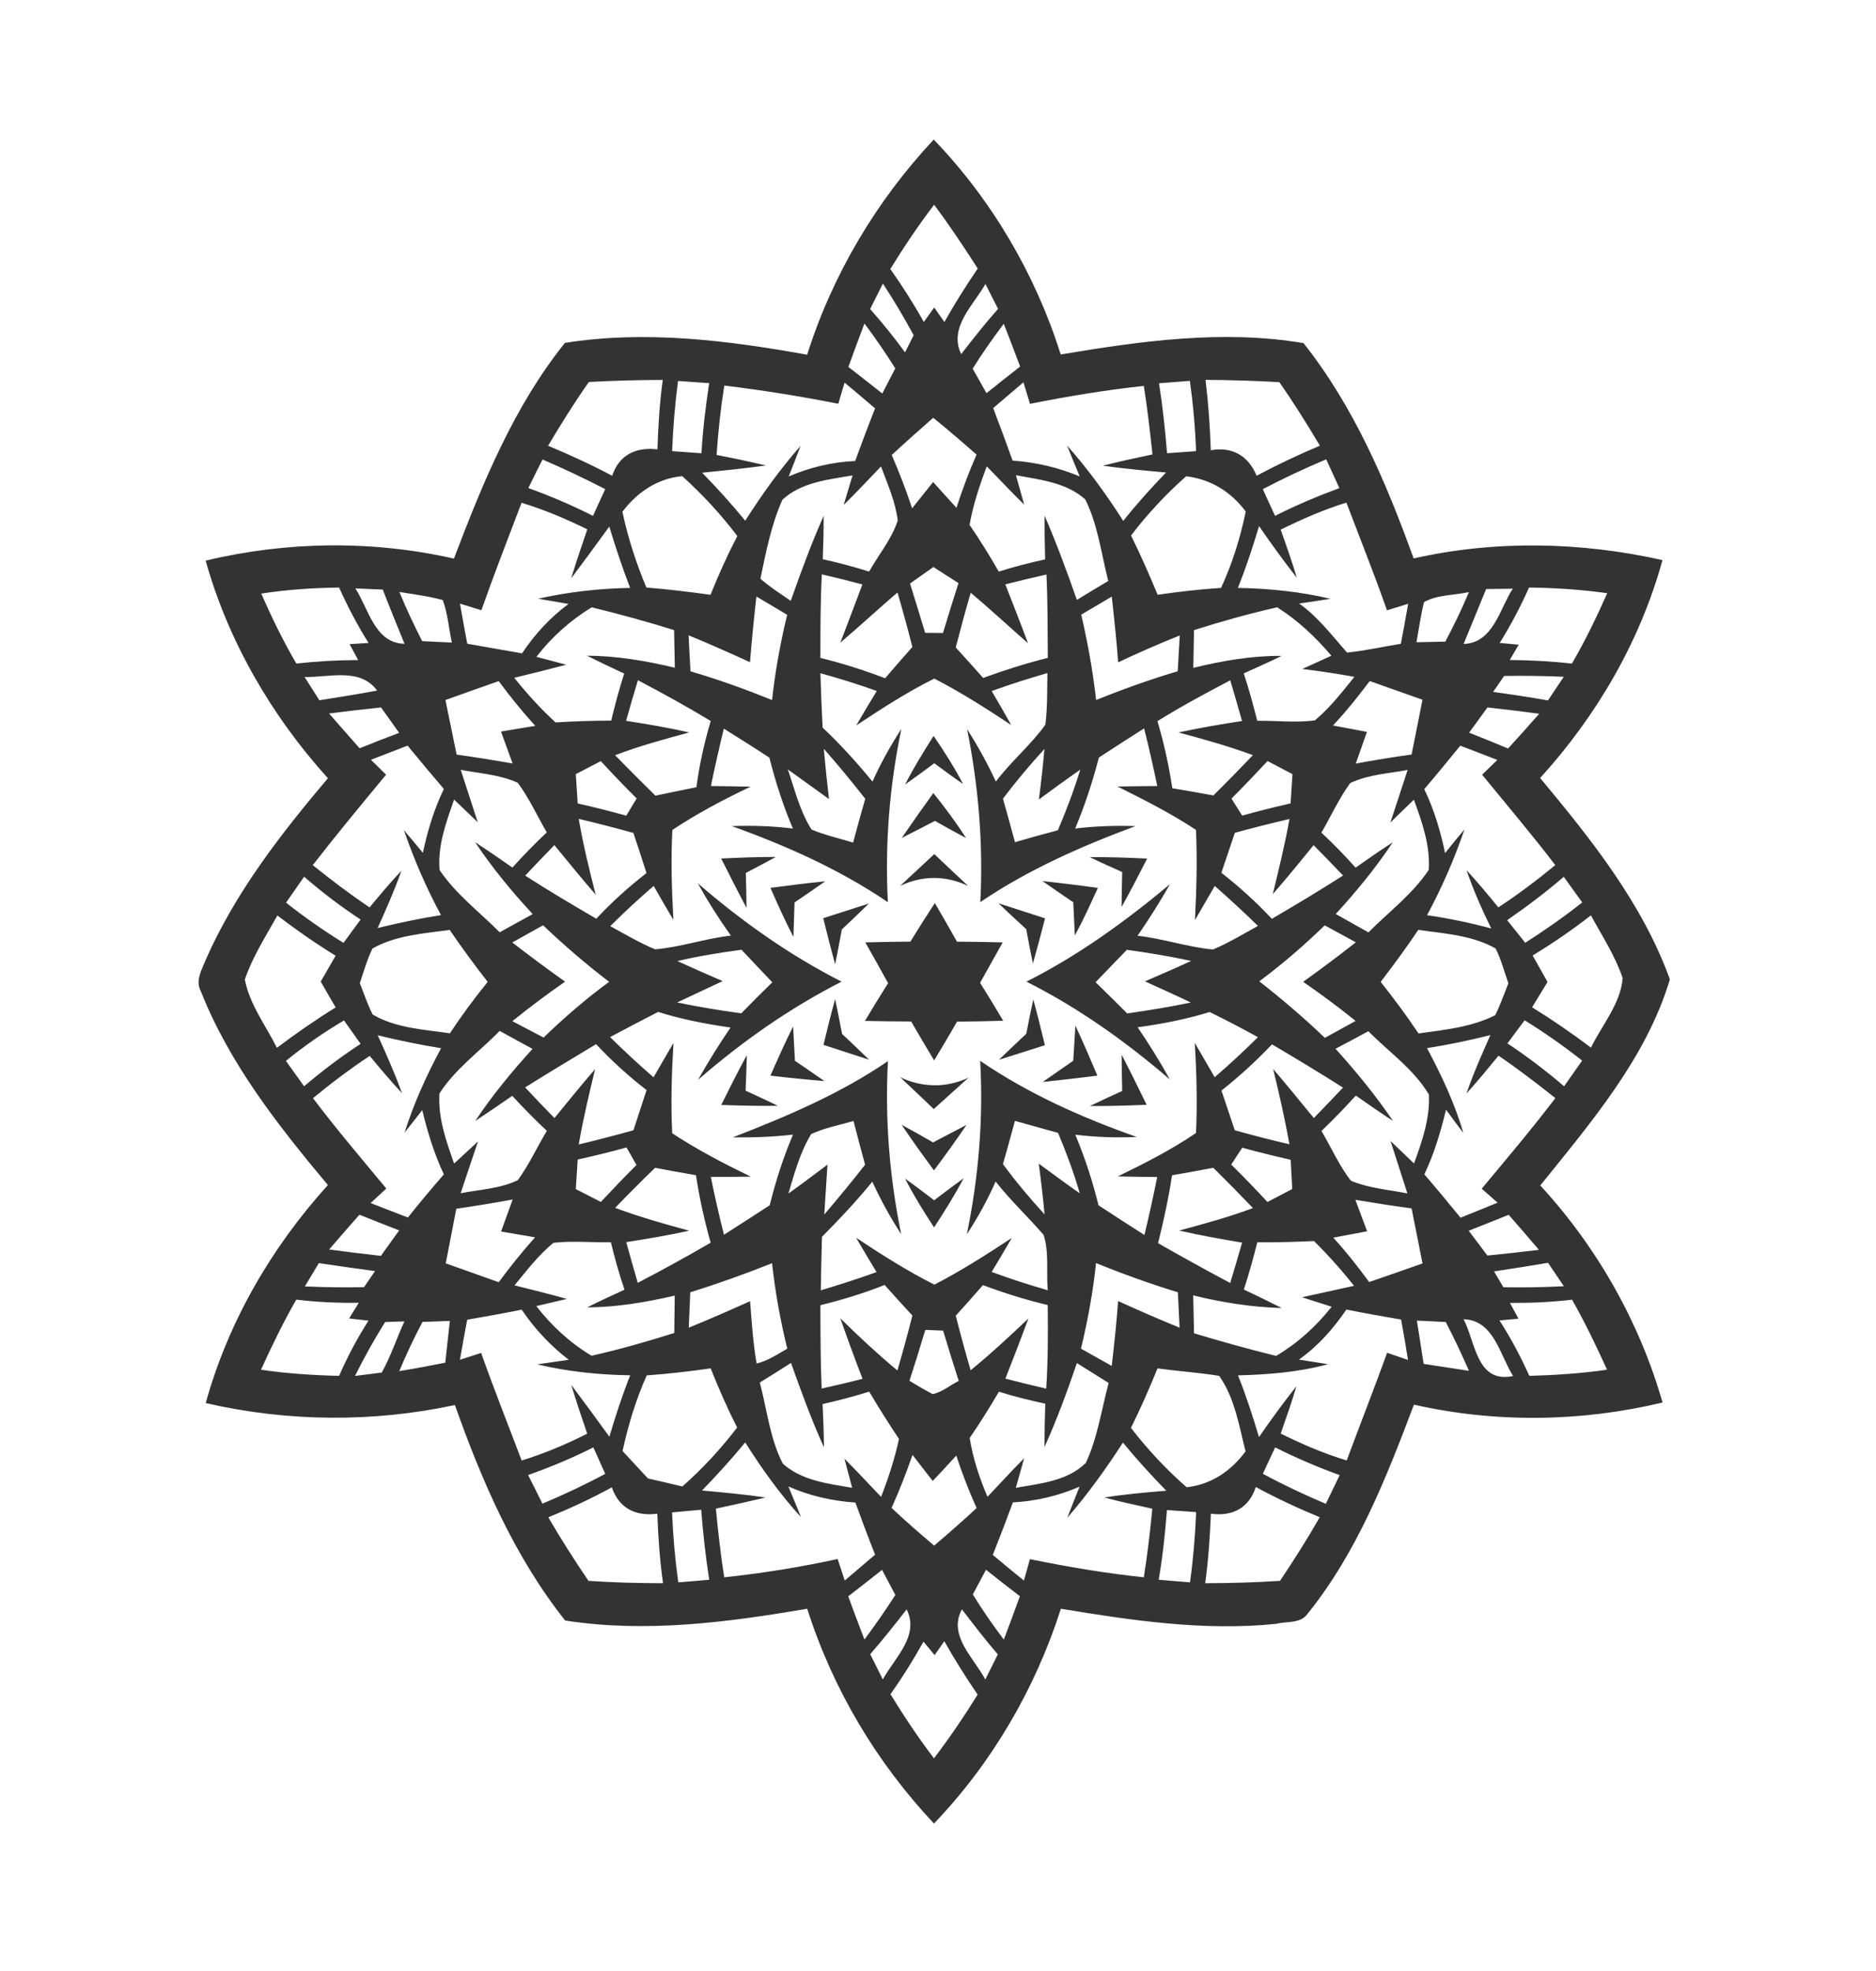 <?xml version="1.0" encoding="UTF-8" ?>
<!DOCTYPE svg PUBLIC "-//W3C//DTD SVG 1.1//EN" "http://www.w3.org/Graphics/SVG/1.1/DTD/svg11.dtd">
<svg width="238pt" height="250pt" viewBox="0 0 238 250" version="1.1" xmlns="http://www.w3.org/2000/svg">
<g id="#ffffffff">
</g>
<g id="#333333ff">
<path fill="#333333" opacity="1.00" d=" M 118.46 17.70 C 125.85 25.39 131.36 34.80 134.57 44.96 C 144.72 43.26 155.11 41.79 165.37 43.52 C 171.78 51.60 175.86 61.19 179.34 70.83 C 189.71 68.49 200.55 68.72 210.91 71.04 C 208.08 81.35 202.56 90.80 195.39 98.68 C 201.87 106.46 208.37 114.59 211.85 124.22 C 208.86 134.20 201.84 142.36 195.41 150.36 C 202.61 158.19 207.99 167.66 210.92 177.89 C 200.61 180.36 189.73 180.51 179.38 178.16 C 175.87 187.45 172.16 196.92 165.86 204.72 C 164.98 205.96 163.21 205.62 161.92 205.96 C 152.77 206.91 143.60 205.53 134.59 204.05 C 131.34 214.19 125.86 223.60 118.49 231.29 C 111.19 223.54 105.64 214.20 102.41 204.05 C 92.29 205.77 81.94 207.14 71.70 205.54 C 65.27 197.45 61.14 187.87 57.71 178.21 C 47.31 180.44 36.46 180.35 26.10 177.96 C 28.95 167.66 34.44 158.21 41.60 150.31 C 35.31 142.80 29.12 134.93 25.48 125.73 C 24.76 124.41 25.57 123.06 26.06 121.83 C 29.81 113.26 35.60 105.80 41.60 98.71 C 34.46 90.81 28.97 81.38 26.09 71.11 C 36.39 68.64 47.25 68.51 57.59 70.85 C 61.24 61.25 65.19 51.57 71.67 43.49 C 81.91 41.87 92.29 43.17 102.40 44.99 C 105.62 34.82 111.18 25.48 118.46 17.70 M 112.95 34.12 C 114.48 36.29 115.91 38.52 117.20 40.84 C 117.53 40.38 118.19 39.46 118.52 39.00 C 118.84 39.46 119.48 40.39 119.81 40.85 C 121.11 38.52 122.54 36.27 124.04 34.06 C 122.28 31.30 120.46 28.59 118.51 25.97 C 116.51 28.58 114.68 31.32 112.95 34.12 M 110.39 39.20 C 111.96 40.96 113.43 42.80 114.82 44.69 C 115.18 43.97 115.54 43.24 115.91 42.52 C 114.70 40.28 113.41 38.10 112.01 35.97 C 111.47 37.05 110.93 38.13 110.39 39.20 M 121.94 44.92 C 123.45 42.97 124.98 41.03 126.62 39.18 C 126.08 38.13 125.55 37.07 125.02 36.02 C 123.47 38.74 120.32 41.54 121.94 44.92 M 107.63 46.54 C 109.07 47.66 110.51 48.78 111.93 49.91 C 112.47 48.85 113.02 47.79 113.58 46.73 C 112.36 44.77 111.05 42.88 109.67 41.03 C 108.97 42.86 108.30 44.70 107.63 46.54 M 123.40 46.76 C 123.98 47.79 124.57 48.83 125.15 49.87 C 126.56 48.74 127.99 47.61 129.42 46.49 C 128.73 44.68 128.06 42.87 127.34 41.07 C 125.95 42.91 124.62 44.80 123.40 46.76 M 74.71 48.45 C 72.86 51.07 71.17 53.79 69.53 56.54 C 72.30 57.69 75.02 58.94 77.67 60.35 C 78.52 57.69 80.72 56.66 83.41 57.00 C 83.50 54.06 83.68 51.11 84.08 48.19 C 80.95 48.20 77.83 48.28 74.71 48.45 M 86.02 48.32 C 85.63 51.28 85.38 54.25 85.27 57.22 C 86.20 57.29 88.06 57.42 88.99 57.49 C 89.16 54.51 89.52 51.55 89.97 48.60 C 88.65 48.50 87.33 48.41 86.02 48.32 M 147.04 48.61 C 147.50 51.55 147.82 54.52 148.06 57.49 C 148.98 57.42 150.82 57.28 151.74 57.22 C 151.63 54.24 151.37 51.26 150.95 48.31 C 149.65 48.41 148.34 48.51 147.04 48.61 M 152.94 48.18 C 153.30 51.14 153.51 54.12 153.61 57.11 C 156.30 56.62 158.37 57.79 159.42 60.34 C 162.04 58.95 164.72 57.68 167.45 56.53 C 165.82 53.79 164.13 51.09 162.31 48.47 C 159.19 48.29 156.06 48.21 152.94 48.18 M 91.89 48.90 C 91.42 51.82 91.11 54.75 90.91 57.70 C 93.00 58.11 95.09 58.54 97.17 59.04 C 94.48 59.42 91.78 59.68 89.08 59.96 C 90.98 61.92 92.83 63.93 94.54 66.05 C 96.66 62.73 98.96 59.51 101.57 56.55 C 101.08 57.85 100.57 59.14 100.06 60.43 C 102.74 59.28 105.58 58.60 108.49 58.47 C 109.31 56.24 110.14 54.01 111.02 51.80 C 109.74 50.70 108.45 49.61 107.15 48.53 C 106.95 49.20 106.55 50.54 106.35 51.21 C 101.56 50.26 96.74 49.50 91.89 48.90 M 126.00 51.76 C 126.85 53.97 127.66 56.19 128.46 58.42 C 131.39 58.63 134.27 59.29 136.98 60.43 C 136.44 59.13 135.90 57.83 135.38 56.52 C 138.03 59.49 140.36 62.72 142.50 66.07 C 144.20 63.93 146.03 61.90 147.93 59.93 C 145.25 59.69 142.57 59.44 139.91 59.07 C 141.99 58.53 144.10 58.08 146.21 57.64 C 145.90 54.74 145.57 51.84 145.11 48.95 C 140.26 49.47 135.45 50.27 130.67 51.22 C 130.46 50.54 130.05 49.17 129.84 48.49 C 128.55 49.58 127.27 50.67 126.00 51.76 M 113.13 57.71 C 114.09 59.92 114.95 62.18 115.72 64.47 C 116.61 63.36 117.49 62.25 118.38 61.14 C 119.37 62.23 120.36 63.32 121.34 64.41 C 122.08 62.12 122.92 59.87 123.89 57.66 C 122.08 56.07 120.26 54.50 118.39 52.99 C 116.62 54.55 114.86 56.11 113.13 57.71 M 67.03 61.90 C 69.83 62.92 72.57 64.08 75.23 65.43 C 75.75 64.30 76.27 63.17 76.78 62.04 C 74.17 60.69 71.52 59.44 68.83 58.28 C 68.22 59.48 67.62 60.69 67.03 61.90 M 160.21 62.04 C 160.72 63.17 161.23 64.30 161.76 65.43 C 164.40 64.09 167.14 62.94 169.92 61.91 C 169.37 60.69 168.81 59.48 168.25 58.26 C 165.52 59.41 162.83 60.67 160.21 62.04 M 107.03 64.05 C 107.40 62.80 107.78 61.55 108.16 60.30 C 105.08 60.83 101.65 61.16 99.26 63.39 C 97.84 66.56 97.18 70.02 96.47 73.40 C 97.66 74.46 99.02 75.30 100.32 76.21 C 101.60 72.58 102.92 68.96 104.49 65.44 C 104.50 67.27 104.45 69.10 104.38 70.93 C 106.36 71.37 108.32 71.88 110.26 72.50 C 111.46 70.35 113.13 68.39 113.89 66.02 C 113.61 63.62 112.59 61.40 111.77 59.16 C 110.20 60.80 108.65 62.46 107.03 64.05 M 125.19 59.15 C 124.27 61.57 123.46 64.02 123.00 66.57 C 124.32 68.49 125.55 70.48 126.71 72.50 C 128.64 71.89 130.61 71.38 132.59 70.95 C 132.54 69.11 132.51 67.26 132.53 65.42 C 134.04 68.92 135.36 72.50 136.62 76.09 C 137.94 75.28 139.26 74.48 140.60 73.69 C 139.71 70.22 139.29 66.56 137.68 63.34 C 135.28 61.19 131.92 60.84 128.89 60.28 C 129.24 61.52 129.59 62.77 129.93 64.01 C 128.32 62.42 126.77 60.77 125.19 59.15 M 150.48 60.41 C 147.91 62.68 145.57 65.20 143.49 67.92 C 144.71 70.39 145.81 72.91 146.87 75.44 C 149.54 75.05 152.22 74.74 154.91 74.57 C 156.34 71.47 157.36 68.21 158.04 64.88 C 156.18 62.38 153.60 60.78 150.48 60.41 M 78.96 64.91 C 79.66 68.20 80.70 71.41 82.00 74.52 C 84.72 74.74 87.44 75.07 90.14 75.44 C 91.16 72.90 92.28 70.41 93.54 67.99 C 91.46 65.24 89.11 62.70 86.55 60.39 C 83.37 60.70 80.85 62.43 78.96 64.91 M 66.17 63.77 C 64.44 68.30 62.69 72.82 61.07 77.40 C 60.39 77.19 59.03 76.77 58.35 76.56 C 58.65 78.26 58.96 79.96 59.28 81.65 C 61.60 82.06 63.92 82.46 66.23 82.87 C 67.83 80.46 69.79 78.32 72.13 76.60 C 71.16 76.43 69.23 76.10 68.26 75.94 C 72.10 75.08 76.01 74.64 79.94 74.57 C 78.96 72.01 78.09 69.41 77.30 66.79 C 75.71 68.99 74.09 71.18 72.46 73.36 C 73.10 71.27 73.80 69.21 74.51 67.14 C 71.81 65.82 69.04 64.64 66.17 63.77 M 162.47 67.18 C 163.20 69.20 163.91 71.23 164.52 73.28 C 162.85 71.15 161.26 68.96 159.73 66.73 C 158.94 69.38 158.07 72.00 157.05 74.57 C 161.00 74.64 164.95 75.04 168.80 75.95 C 167.47 76.16 166.15 76.36 164.82 76.55 C 167.22 78.25 168.97 80.60 170.90 82.77 C 173.19 82.54 175.45 82.02 177.72 81.66 C 178.04 79.97 178.35 78.28 178.65 76.58 C 177.98 76.79 176.64 77.21 175.96 77.41 C 174.35 72.82 172.54 68.30 170.81 63.75 C 167.93 64.64 165.17 65.85 162.47 67.18 M 118.42 71.92 C 117.43 72.61 116.44 73.31 115.45 74.01 C 116.10 76.09 116.74 78.18 117.37 80.27 C 117.94 80.27 119.07 80.29 119.63 80.29 C 120.27 78.18 120.92 76.06 121.60 73.96 C 120.54 73.28 119.48 72.60 118.42 71.92 M 104.26 72.85 C 104.08 76.38 104.08 79.92 104.08 83.45 C 106.87 84.13 109.61 85.00 112.29 86.03 C 113.43 84.69 114.59 83.38 115.75 82.06 C 115.16 79.75 114.53 77.44 113.86 75.15 C 111.42 77.24 109.06 79.43 106.61 81.51 C 107.55 79.05 108.49 76.59 109.41 74.13 C 107.70 73.67 105.99 73.25 104.26 72.85 M 127.54 74.12 C 128.51 76.60 129.49 79.09 130.42 81.59 C 127.99 79.46 125.63 77.26 123.15 75.18 C 122.48 77.48 121.85 79.79 121.25 82.12 C 122.42 83.40 123.58 84.69 124.73 85.99 C 127.42 85.00 130.15 84.14 132.93 83.44 C 132.91 79.91 132.92 76.39 132.76 72.87 C 131.01 73.26 129.27 73.68 127.54 74.12 M 45.08 74.63 C 46.78 77.23 47.53 81.58 51.32 81.66 C 50.39 79.37 49.45 77.08 48.56 74.78 C 47.39 74.73 46.23 74.68 45.08 74.63 M 188.54 74.71 C 187.58 77.04 186.63 79.35 185.68 81.68 C 189.46 81.54 190.22 77.27 191.92 74.67 C 190.79 74.68 189.66 74.70 188.54 74.71 M 33.14 75.29 C 34.48 78.32 35.92 81.31 37.60 84.17 C 40.20 83.87 42.82 83.73 45.44 83.72 C 45.17 83.21 44.62 82.21 44.35 81.70 C 44.95 81.66 46.16 81.59 46.76 81.55 C 45.34 79.30 44.11 76.94 43.02 74.52 C 39.71 74.57 36.41 74.78 33.14 75.29 M 50.67 75.08 C 51.54 77.20 52.51 79.28 53.56 81.32 C 54.50 81.36 56.38 81.45 57.32 81.50 C 56.94 79.70 56.81 77.84 56.17 76.11 C 54.37 75.61 52.51 75.39 50.67 75.08 M 180.66 76.37 C 180.24 78.05 180.01 79.76 179.70 81.46 C 180.61 81.44 182.45 81.40 183.36 81.38 C 184.45 79.33 185.46 77.24 186.36 75.10 C 184.47 75.52 182.37 75.41 180.66 76.37 M 190.26 81.55 C 190.86 81.60 192.06 81.72 192.67 81.77 C 192.38 82.26 191.82 83.23 191.54 83.71 C 194.17 83.74 196.80 83.87 199.42 84.17 C 201.10 81.29 202.55 78.29 203.90 75.24 C 200.61 74.78 197.30 74.56 193.98 74.52 C 192.91 76.95 191.66 79.30 190.26 81.55 M 95.96 75.66 C 95.65 78.43 95.37 81.21 95.15 83.99 C 92.57 82.81 89.98 81.66 87.36 80.58 C 87.43 82.10 87.51 83.63 87.60 85.15 C 91.11 86.17 94.55 87.42 97.95 88.79 C 98.34 85.14 99.01 81.54 99.86 77.98 C 98.56 77.20 97.26 76.42 95.96 75.66 M 137.17 77.96 C 138.00 81.53 138.65 85.14 139.06 88.79 C 142.45 87.42 145.90 86.18 149.41 85.14 C 149.50 83.62 149.58 82.11 149.67 80.60 C 147.03 81.66 144.42 82.79 141.86 84.01 C 141.65 81.22 141.35 78.45 141.05 75.67 C 139.75 76.43 138.46 77.19 137.17 77.96 M 68.05 83.31 C 68.99 83.56 70.89 84.06 71.84 84.31 C 69.64 84.89 67.44 85.44 65.24 85.97 C 66.85 87.98 68.58 89.89 70.48 91.63 C 72.83 91.48 75.18 91.41 77.54 91.40 C 78.02 89.39 78.56 87.40 79.19 85.43 C 77.61 84.70 76.03 83.95 74.47 83.17 C 78.24 83.18 81.96 83.82 85.61 84.69 C 85.58 83.10 85.55 81.51 85.52 79.92 C 82.07 78.84 78.58 77.89 75.07 77.03 C 72.36 78.68 69.99 80.80 68.05 83.31 M 151.48 79.92 C 151.45 81.51 151.42 83.11 151.39 84.71 C 155.06 83.81 158.81 83.16 162.60 83.19 C 161.01 83.96 159.40 84.69 157.79 85.41 C 158.44 87.39 158.99 89.40 159.50 91.42 C 161.93 91.39 164.39 91.70 166.81 91.37 C 168.74 89.78 170.26 87.77 171.83 85.85 C 169.64 85.45 167.43 85.12 165.22 84.85 C 166.45 84.30 167.68 83.74 168.91 83.17 C 166.91 80.82 164.65 78.68 162.03 77.03 C 158.47 77.83 154.96 78.82 151.48 79.92 M 125.81 87.65 C 126.65 89.07 127.48 90.51 128.29 91.96 C 125.12 89.86 121.91 87.81 118.53 86.07 C 115.08 87.78 111.84 89.89 108.63 92.01 C 109.48 90.54 110.35 89.09 111.23 87.64 C 108.88 86.80 106.49 86.05 104.08 85.39 C 104.15 87.69 104.24 89.99 104.36 92.29 C 106.63 94.42 108.72 96.73 110.69 99.14 C 111.72 96.82 112.97 94.59 114.35 92.46 C 112.85 99.68 112.25 107.06 112.64 114.43 C 106.53 110.28 99.76 107.27 92.84 104.78 C 95.42 104.69 98.01 104.77 100.59 105.09 C 99.35 102.17 98.38 99.16 97.61 96.10 C 95.70 94.84 93.76 93.63 91.83 92.42 C 91.24 94.84 90.69 97.26 90.19 99.70 C 91.86 99.72 93.54 99.74 95.22 99.78 C 91.80 101.41 88.45 103.17 85.30 105.27 C 85.10 109.07 85.22 112.88 85.43 116.68 C 84.58 115.25 83.75 113.81 82.93 112.37 C 81.03 114.00 79.19 115.70 77.42 117.47 C 79.29 118.49 81.14 119.59 83.11 120.41 C 86.35 120.14 89.47 119.03 92.72 118.67 C 91.20 116.53 89.80 114.32 88.52 112.03 C 94.11 116.86 100.17 121.16 106.77 124.51 C 100.19 127.86 94.12 132.12 88.56 136.96 C 89.83 134.69 91.22 132.48 92.68 130.33 C 89.57 129.88 86.49 129.29 83.49 128.35 C 81.45 129.40 79.42 130.46 77.40 131.54 C 79.18 133.30 81.02 135.00 82.91 136.64 C 83.75 135.18 84.59 133.73 85.44 132.28 C 85.21 136.09 85.09 139.92 85.28 143.74 C 88.45 145.83 91.83 147.58 95.24 149.24 C 93.55 149.27 91.87 149.28 90.18 149.27 C 90.67 151.73 91.23 154.18 91.85 156.61 C 93.79 155.37 95.73 154.13 97.65 152.87 C 98.41 149.81 99.37 146.80 100.61 143.91 C 98.07 144.20 95.52 144.29 92.97 144.26 C 99.79 141.61 106.58 138.74 112.65 134.59 C 112.25 141.94 112.85 149.32 114.33 156.54 C 112.95 154.41 111.72 152.19 110.67 149.88 C 108.67 152.32 106.51 154.64 104.28 156.87 C 104.22 159.13 104.16 161.40 104.13 163.66 C 106.50 162.95 108.87 162.19 111.20 161.35 C 110.33 159.90 109.46 158.45 108.61 156.99 C 111.83 159.13 115.09 161.20 118.54 162.94 C 121.95 161.18 125.17 159.12 128.36 157.02 C 127.53 158.46 126.67 159.90 125.81 161.33 C 128.15 162.19 130.52 162.96 132.92 163.65 C 132.73 161.33 133.11 158.87 132.40 156.63 C 130.42 154.34 128.19 152.25 126.31 149.86 C 125.29 152.19 124.05 154.42 122.66 156.55 C 124.15 149.32 124.77 141.92 124.35 134.55 C 130.46 138.73 137.26 141.76 144.22 144.21 C 141.61 144.32 139.00 144.24 136.42 143.92 C 137.63 146.82 138.61 149.81 139.36 152.87 C 141.29 154.15 143.24 155.40 145.19 156.64 C 145.77 154.20 146.32 151.75 146.81 149.29 C 145.14 149.27 143.48 149.26 141.81 149.21 C 145.22 147.56 148.59 145.84 151.73 143.71 C 151.91 139.90 151.80 136.09 151.58 132.28 C 152.42 133.72 153.26 135.17 154.10 136.63 C 155.99 135.01 157.82 133.31 159.59 131.55 C 157.57 130.44 155.53 129.37 153.46 128.36 C 150.48 129.29 147.41 129.87 144.33 130.30 C 145.78 132.44 147.16 134.64 148.41 136.91 C 142.83 132.11 136.81 127.82 130.22 124.51 C 136.80 121.20 142.78 116.86 148.43 112.15 C 147.16 114.39 145.77 116.57 144.32 118.69 C 147.55 119.04 150.67 120.14 153.89 120.43 C 155.87 119.59 157.71 118.48 159.59 117.44 C 157.81 115.70 155.98 114.01 154.11 112.37 C 153.28 113.82 152.44 115.26 151.60 116.70 C 151.79 112.89 151.90 109.08 151.73 105.26 C 148.56 103.17 145.17 101.45 141.77 99.76 C 143.45 99.73 145.14 99.71 146.82 99.70 C 146.31 97.25 145.76 94.81 145.15 92.39 C 143.23 93.61 141.31 94.83 139.41 96.09 C 138.61 99.15 137.63 102.17 136.40 105.09 C 138.94 104.78 141.50 104.70 144.06 104.78 C 137.20 107.33 130.46 110.29 124.37 114.42 C 124.75 107.06 124.14 99.69 122.69 92.48 C 124.05 94.61 125.27 96.83 126.34 99.13 C 128.26 96.58 130.77 94.50 132.62 91.92 C 132.90 89.75 132.84 87.55 132.88 85.37 C 130.50 86.06 128.14 86.80 125.81 87.65 M 190.82 85.74 C 190.35 86.41 189.89 87.09 189.43 87.76 C 191.75 88.08 194.07 88.43 196.38 88.84 C 197.05 87.84 197.72 86.84 198.39 85.84 C 195.86 85.73 193.34 85.69 190.82 85.74 M 38.64 85.87 C 39.27 86.85 39.89 87.84 40.52 88.82 C 42.96 88.43 45.41 88.05 47.84 87.59 C 45.68 84.63 41.74 85.94 38.64 85.87 M 56.51 88.79 C 56.99 91.10 57.46 93.40 57.93 95.71 C 60.30 96.04 62.67 96.42 65.03 96.84 C 64.66 95.82 63.93 93.80 63.56 92.79 C 65.01 92.54 66.46 92.30 67.91 92.07 C 66.27 90.26 64.72 88.36 63.27 86.39 C 61.01 87.18 58.76 87.98 56.51 88.79 M 79.43 91.43 C 82.12 91.84 84.79 92.30 87.44 92.90 C 84.27 93.76 81.10 94.62 78.03 95.79 C 79.72 97.51 81.42 99.23 83.15 100.92 C 84.88 100.55 86.61 100.20 88.35 99.85 C 88.73 97.01 89.34 94.20 90.17 91.45 C 87.15 89.62 84.05 87.92 80.93 86.28 C 80.41 87.99 79.91 89.71 79.43 91.43 M 146.84 91.47 C 147.67 94.26 148.29 97.10 148.73 99.98 C 150.46 100.27 152.20 100.57 153.94 100.89 C 155.64 99.21 157.30 97.51 158.95 95.78 C 155.86 94.64 152.69 93.76 149.51 92.90 C 152.18 92.33 154.87 91.86 157.57 91.45 C 157.09 89.73 156.59 88.01 156.08 86.29 C 152.95 87.93 149.84 89.60 146.84 91.47 M 169.11 92.02 C 170.54 92.28 171.98 92.56 173.42 92.83 C 172.94 94.17 172.47 95.51 172.00 96.85 C 174.35 96.42 176.71 96.03 179.08 95.70 C 179.55 93.38 180.01 91.07 180.46 88.75 C 178.23 87.96 176.00 87.18 173.77 86.38 C 172.31 88.33 170.78 90.24 169.11 92.02 M 41.75 90.50 C 43.03 91.98 44.33 93.44 45.62 94.91 C 47.29 94.24 48.96 93.58 50.64 92.95 C 49.87 91.87 49.11 90.80 48.34 89.73 C 46.14 89.96 43.95 90.21 41.75 90.50 M 186.38 92.93 C 188.03 93.58 189.68 94.25 191.32 94.94 C 192.65 93.49 193.97 92.02 195.27 90.53 C 193.08 90.23 190.89 89.97 188.71 89.73 C 187.93 90.79 187.15 91.86 186.38 92.93 M 47.06 96.37 C 47.70 97.00 48.34 97.63 48.98 98.26 C 45.84 102.05 42.70 105.84 39.68 109.73 C 42.01 111.61 44.40 113.42 46.89 115.09 C 48.20 113.51 49.52 111.93 50.93 110.44 C 50.05 112.91 48.99 115.32 47.91 117.71 C 50.57 117.06 53.25 116.49 55.95 116.07 C 54.08 112.62 52.52 109.00 51.24 105.29 C 52.05 106.24 52.85 107.20 53.65 108.17 C 54.24 105.37 55.07 102.64 56.31 100.07 C 54.75 98.25 53.22 96.42 51.71 94.57 C 50.16 95.17 48.61 95.77 47.06 96.37 M 185.26 94.58 C 183.75 96.43 182.24 98.28 180.69 100.09 C 181.93 102.67 182.75 105.40 183.33 108.20 C 184.14 107.19 184.96 106.19 185.79 105.20 C 184.51 108.95 182.93 112.59 181.04 116.08 C 183.79 116.48 186.51 117.04 189.19 117.77 C 188.01 115.36 186.92 112.91 186.06 110.38 C 187.47 111.90 188.78 113.49 190.09 115.09 C 192.60 113.44 194.99 111.64 197.31 109.73 C 194.33 105.82 191.14 102.07 188.03 98.26 C 188.51 97.80 189.48 96.86 189.96 96.39 C 188.40 95.77 186.82 95.18 185.26 94.58 M 104.51 94.97 C 104.70 97.10 104.92 99.22 105.17 101.35 C 103.43 100.10 101.69 98.84 99.95 97.59 C 100.83 100.17 101.48 102.90 102.96 105.22 C 104.66 105.93 106.47 106.33 108.23 106.87 C 108.72 105.02 109.24 103.17 109.77 101.32 C 108.08 99.15 106.32 97.03 104.51 94.97 M 127.24 101.30 C 127.75 103.13 128.27 104.97 128.77 106.82 C 130.57 106.29 132.39 105.79 134.21 105.31 C 135.28 102.79 136.25 100.23 137.05 97.62 C 135.28 98.85 133.54 100.13 131.80 101.40 C 132.08 99.27 132.32 97.14 132.50 95.00 C 130.65 97.02 128.89 99.12 127.24 101.30 M 73.05 98.19 C 73.13 99.43 73.21 100.67 73.29 101.91 C 75.36 102.37 77.41 102.89 79.45 103.46 C 79.89 102.73 80.33 102.00 80.77 101.27 C 79.22 99.73 77.71 98.15 76.22 96.54 C 75.17 97.09 74.11 97.64 73.05 98.19 M 156.23 101.29 C 156.68 102.01 157.13 102.73 157.59 103.45 C 159.62 102.88 161.67 102.37 163.73 101.90 C 163.81 100.66 163.89 99.43 163.97 98.19 C 162.91 97.64 161.86 97.09 160.81 96.53 C 159.30 98.14 157.79 99.74 156.23 101.29 M 58.45 97.64 C 59.16 99.85 59.89 102.07 60.61 104.29 C 59.61 103.33 58.61 102.37 57.61 101.42 C 56.60 104.29 55.50 107.26 55.77 110.36 C 57.83 113.41 60.82 115.67 63.40 118.25 C 64.79 117.47 66.18 116.70 67.58 115.94 C 64.93 113.08 62.44 110.07 60.28 106.82 C 61.87 107.87 63.45 108.94 65.01 110.04 C 66.40 108.49 67.85 107.00 69.37 105.58 C 68.14 103.48 67.14 101.24 65.69 99.29 C 63.42 98.24 60.87 98.11 58.45 97.64 M 171.30 99.32 C 169.86 101.28 168.86 103.52 167.64 105.61 C 169.15 107.02 170.60 108.51 171.98 110.05 C 173.53 108.95 175.10 107.87 176.69 106.84 C 174.55 110.07 172.08 113.07 169.46 115.93 C 170.85 116.70 172.23 117.48 173.61 118.26 C 176.19 115.66 179.21 113.41 181.26 110.33 C 181.46 107.24 180.42 104.28 179.37 101.43 C 178.37 102.39 177.38 103.36 176.39 104.33 C 177.12 102.10 177.86 99.89 178.58 97.66 C 176.14 98.11 173.57 98.24 171.30 99.32 M 73.42 103.86 C 73.97 107.10 74.76 110.29 75.57 113.48 C 73.78 111.42 72.06 109.29 70.33 107.19 C 69.09 108.47 67.85 109.75 66.63 111.06 C 69.58 112.97 72.62 114.75 75.65 116.53 C 77.61 114.43 79.74 112.50 82.02 110.74 C 81.48 109.04 80.92 107.34 80.36 105.65 C 78.06 105.01 75.75 104.41 73.42 103.86 M 156.66 105.63 C 156.09 107.32 155.52 109.01 154.95 110.70 C 157.24 112.48 159.38 114.44 161.36 116.54 C 164.40 114.76 167.42 112.95 170.39 111.05 C 169.15 109.75 167.91 108.47 166.65 107.20 C 164.94 109.29 163.25 111.39 161.47 113.41 C 162.24 110.25 163.02 107.08 163.59 103.88 C 161.27 104.42 158.96 105.00 156.66 105.63 M 36.29 114.49 C 38.62 116.33 41.05 118.03 43.58 119.59 C 44.12 118.85 45.21 117.37 45.75 116.63 C 43.24 114.99 40.85 113.16 38.58 111.20 C 37.82 112.29 37.05 113.39 36.29 114.49 M 191.21 116.71 C 191.98 117.67 192.74 118.62 193.50 119.58 C 195.99 117.98 198.42 116.30 200.73 114.46 C 199.95 113.38 199.17 112.29 198.39 111.21 C 196.10 113.18 193.69 115.00 191.21 116.71 M 35.19 116.12 C 33.71 118.77 32.04 121.35 31.06 124.24 C 31.67 127.41 33.71 130.06 35.13 132.90 C 37.54 131.09 40.01 129.37 42.58 127.78 C 41.94 126.69 41.32 125.59 40.69 124.50 C 41.32 123.41 41.95 122.31 42.58 121.22 C 40.03 119.65 37.57 117.94 35.19 116.12 M 194.44 121.19 C 195.07 122.31 195.70 123.43 196.33 124.55 C 195.68 125.62 195.02 126.69 194.37 127.76 C 196.94 129.35 199.43 131.06 201.84 132.88 C 203.24 130.00 205.60 127.32 205.86 124.06 C 204.91 121.23 203.25 118.71 201.83 116.10 C 199.47 117.94 197.00 119.64 194.44 121.19 M 47.25 120.31 C 46.57 121.71 46.15 123.22 45.65 124.69 C 46.17 126.03 46.63 127.40 47.28 128.68 C 50.22 130.41 53.78 130.58 57.08 131.06 C 58.56 128.81 60.17 126.64 61.87 124.54 C 60.20 122.39 58.58 120.20 57.05 117.95 C 53.74 118.41 50.22 118.62 47.25 120.31 M 64.99 119.54 C 67.19 121.24 69.42 122.90 71.69 124.51 C 69.40 126.10 67.17 127.77 65.00 129.52 C 66.32 130.21 67.64 130.90 68.96 131.60 C 71.58 129.08 74.34 126.68 77.28 124.53 C 74.36 122.30 71.56 119.90 68.90 117.36 C 67.59 118.08 66.29 118.81 64.99 119.54 M 159.76 124.47 C 162.65 126.73 165.44 129.11 168.08 131.64 C 169.38 130.92 170.68 130.21 171.98 129.49 C 169.83 127.75 167.60 126.11 165.33 124.53 C 167.59 122.90 169.83 121.24 172.01 119.52 C 170.70 118.80 169.38 118.08 168.06 117.37 C 165.45 119.91 162.68 122.29 159.76 124.47 M 179.93 117.94 C 178.42 120.20 176.81 122.38 175.16 124.54 C 176.84 126.65 178.45 128.83 179.96 131.08 C 183.25 130.62 186.67 130.29 189.69 128.77 C 190.34 127.46 190.82 126.08 191.36 124.72 C 190.84 123.24 190.45 121.71 189.75 120.31 C 186.78 118.61 183.24 118.42 179.93 117.94 M 85.94 121.90 C 87.84 122.77 89.76 123.61 91.68 124.44 C 89.76 125.35 87.83 126.23 85.91 127.15 C 88.60 127.71 91.32 128.15 94.04 128.53 C 95.34 127.20 96.65 125.88 97.98 124.59 C 96.67 123.21 95.36 121.84 94.07 120.46 C 91.35 120.84 88.62 121.26 85.94 121.90 M 138.99 124.58 C 140.34 125.89 141.68 127.21 143.00 128.54 C 145.70 128.15 148.40 127.73 151.07 127.15 C 149.14 126.23 147.20 125.36 145.26 124.47 C 147.22 123.62 149.18 122.78 151.12 121.88 C 148.42 121.30 145.69 120.84 142.96 120.47 C 141.64 121.85 140.32 123.21 138.99 124.58 M 36.27 134.56 C 37.04 135.63 37.81 136.70 38.58 137.78 C 40.86 135.84 43.25 134.03 45.75 132.40 C 45.05 131.41 44.34 130.41 43.64 129.43 C 41.06 130.95 38.59 132.67 36.27 134.56 M 193.42 129.41 C 192.88 130.14 191.79 131.60 191.24 132.34 C 193.74 134.00 196.14 135.82 198.43 137.78 C 199.19 136.69 199.95 135.61 200.72 134.52 C 198.38 132.68 195.95 130.97 193.42 129.41 M 63.39 130.76 C 60.83 133.38 57.75 135.58 55.75 138.69 C 55.55 141.77 56.60 144.73 57.61 147.58 C 58.62 146.64 59.63 145.71 60.64 144.78 C 59.91 146.97 59.16 149.15 58.44 151.35 C 60.86 150.87 63.43 150.78 65.69 149.69 C 67.12 147.73 68.13 145.50 69.38 143.43 C 67.85 142.01 66.39 140.52 64.99 138.99 C 63.43 140.07 61.87 141.14 60.29 142.18 C 62.45 138.94 64.93 135.92 67.56 133.04 C 66.17 132.29 64.78 131.53 63.39 130.76 M 169.43 133.02 C 172.05 135.92 174.53 138.94 176.72 142.17 C 175.12 141.13 173.56 140.05 172.01 138.96 C 170.61 140.50 169.16 142.00 167.65 143.45 C 168.89 145.55 169.88 147.82 171.38 149.76 C 173.65 150.72 176.15 150.89 178.55 151.37 C 177.84 149.15 177.12 146.94 176.41 144.72 C 177.40 145.67 178.39 146.62 179.39 147.57 C 180.42 144.77 181.42 141.86 181.28 138.83 C 179.38 135.63 176.19 133.42 173.60 130.80 C 172.22 131.54 170.83 132.29 169.43 133.02 M 181.04 132.94 C 182.87 136.39 184.56 139.93 185.64 143.69 C 184.90 142.72 184.17 141.73 183.45 140.75 C 182.77 143.55 181.95 146.33 180.70 148.95 C 182.26 150.76 183.79 152.60 185.29 154.45 C 186.86 153.82 188.43 153.19 189.99 152.54 C 189.32 151.95 188.65 151.36 187.98 150.77 C 191.14 146.98 194.33 143.21 197.32 139.28 C 194.97 137.41 192.59 135.59 190.11 133.90 C 188.78 135.52 187.45 137.14 186.05 138.69 C 186.91 136.17 188.00 133.72 189.08 131.29 C 186.43 131.95 183.74 132.52 181.04 132.94 M 47.92 131.31 C 49.01 133.73 50.10 136.16 51.00 138.66 C 49.58 137.13 48.23 135.53 46.90 133.93 C 44.41 135.58 42.02 137.38 39.71 139.29 C 42.67 143.22 45.87 146.96 49.01 150.75 C 48.35 151.36 47.68 151.97 47.02 152.59 C 48.59 153.21 50.17 153.82 51.75 154.42 C 53.23 152.57 54.75 150.74 56.31 148.96 C 55.09 146.35 54.24 143.60 53.57 140.80 C 52.83 141.75 52.09 142.70 51.33 143.65 C 52.50 139.93 54.12 136.38 55.96 132.95 C 53.26 132.52 50.58 131.96 47.92 131.31 M 66.62 137.92 C 67.84 139.23 69.08 140.52 70.34 141.81 C 72.04 139.73 73.74 137.64 75.50 135.60 C 74.73 138.77 73.98 141.95 73.42 145.16 C 75.75 144.60 78.06 144.00 80.36 143.36 C 80.92 141.65 81.48 139.96 82.03 138.26 C 79.73 136.50 77.60 134.54 75.62 132.44 C 72.61 134.25 69.60 136.06 66.62 137.92 M 154.96 138.32 C 155.52 140.00 156.09 141.68 156.65 143.36 C 158.95 144.00 161.26 144.60 163.59 145.14 C 163.01 141.93 162.29 138.76 161.52 135.59 C 163.27 137.63 164.97 139.73 166.68 141.81 C 167.92 140.53 169.16 139.25 170.38 137.95 C 167.41 136.06 164.40 134.25 161.37 132.46 C 159.37 134.57 157.23 136.53 154.96 138.32 M 102.90 143.85 C 101.50 146.17 100.79 148.81 100.02 151.39 C 101.70 150.19 103.34 148.95 104.98 147.72 C 104.84 149.83 104.70 151.94 104.57 154.05 C 106.34 151.97 108.08 149.87 109.75 147.73 C 109.25 145.88 108.75 144.03 108.28 142.18 C 106.48 142.71 104.61 143.05 102.90 143.85 M 128.76 142.17 C 128.27 144.00 127.76 145.83 127.24 147.65 C 128.88 149.88 130.65 151.99 132.52 154.03 C 132.32 151.87 132.07 149.73 131.78 147.59 C 133.51 148.86 135.23 150.13 136.99 151.36 C 136.23 148.74 135.28 146.19 134.23 143.69 C 132.40 143.19 130.58 142.68 128.76 142.17 M 73.29 147.07 C 73.21 148.31 73.13 149.57 73.05 150.82 C 74.11 151.36 75.17 151.90 76.23 152.45 C 77.71 150.86 79.21 149.29 80.75 147.76 C 80.33 147.02 79.90 146.28 79.48 145.54 C 77.43 146.11 75.37 146.61 73.29 147.07 M 156.20 147.71 C 157.77 149.26 159.30 150.84 160.80 152.46 C 161.84 151.91 162.89 151.36 163.94 150.81 C 163.87 149.57 163.81 148.34 163.74 147.10 C 161.68 146.63 159.63 146.14 157.60 145.57 C 157.13 146.29 156.66 147.00 156.20 147.71 M 83.11 148.12 C 81.39 149.78 79.70 151.48 78.04 153.20 C 81.11 154.35 84.27 155.24 87.44 156.10 C 84.79 156.68 82.12 157.13 79.45 157.55 C 79.92 159.27 80.41 160.99 80.91 162.71 C 84.04 161.08 87.12 159.39 90.16 157.62 C 89.36 154.81 88.74 151.95 88.29 149.06 C 86.56 148.76 84.83 148.45 83.11 148.12 M 146.92 157.68 C 149.94 159.41 152.99 161.09 156.07 162.73 C 156.59 161.03 157.09 159.32 157.58 157.61 C 154.91 157.16 152.24 156.69 149.60 156.08 C 152.75 155.23 155.90 154.37 158.96 153.23 C 157.30 151.50 155.63 149.80 153.93 148.12 C 152.19 148.45 150.44 148.76 148.69 149.07 C 148.26 151.97 147.62 154.83 146.92 157.68 M 57.89 153.31 C 57.45 155.62 57.00 157.93 56.55 160.24 C 58.78 161.04 61.03 161.83 63.27 162.63 C 64.72 160.67 66.25 158.76 67.88 156.94 C 66.44 156.70 65.00 156.45 63.57 156.20 C 64.06 154.84 64.55 153.49 65.04 152.14 C 62.66 152.58 60.28 152.97 57.89 153.31 M 171.95 152.18 C 172.32 153.18 173.07 155.17 173.44 156.17 C 172.01 156.44 170.58 156.71 169.15 156.98 C 170.77 158.76 172.27 160.65 173.70 162.61 C 175.96 161.83 178.22 161.05 180.47 160.25 C 180.01 157.92 179.55 155.59 179.08 153.27 C 176.70 152.95 174.32 152.58 171.95 152.18 M 45.60 154.07 C 44.31 155.54 43.03 157.00 41.76 158.48 C 43.94 158.78 46.13 159.04 48.32 159.29 C 49.10 158.21 49.87 157.14 50.64 156.06 C 48.96 155.41 47.28 154.74 45.60 154.07 M 186.33 156.10 C 187.12 157.15 187.91 158.20 188.70 159.25 C 190.88 159.03 193.06 158.79 195.24 158.53 C 193.97 157.03 192.69 155.55 191.40 154.08 C 189.71 154.76 188.03 155.44 186.33 156.10 M 65.28 163.03 C 67.50 163.58 69.71 164.14 71.92 164.75 C 70.63 165.05 69.34 165.36 68.04 165.66 C 69.98 168.17 72.33 170.33 75.05 171.96 C 78.59 171.16 82.08 170.17 85.54 169.07 C 85.56 167.49 85.58 165.91 85.60 164.33 C 81.95 165.17 78.25 165.81 74.50 165.82 C 76.06 165.04 77.64 164.30 79.23 163.58 C 78.55 161.60 77.99 159.59 77.50 157.56 C 75.07 157.61 72.64 157.36 70.22 157.63 C 68.32 159.18 66.83 161.14 65.28 163.03 M 159.51 157.57 C 159.00 159.58 158.45 161.59 157.80 163.56 C 159.41 164.32 161.02 165.10 162.61 165.91 C 158.81 165.79 155.06 165.22 151.38 164.30 C 151.41 165.90 151.45 167.51 151.48 169.11 C 154.93 170.15 158.40 171.12 161.90 171.98 C 164.63 170.36 166.98 168.23 168.94 165.74 C 167.69 165.34 166.43 164.94 165.18 164.54 C 167.38 164.06 169.58 163.57 171.78 163.09 C 170.20 161.09 168.51 159.20 166.70 157.41 C 164.31 157.53 161.91 157.58 159.51 157.57 M 40.45 160.21 C 39.86 161.19 39.27 162.17 38.68 163.16 C 41.18 163.28 43.68 163.31 46.18 163.26 C 46.65 162.58 47.11 161.90 47.58 161.22 C 45.20 160.90 42.82 160.57 40.45 160.21 M 87.57 163.91 C 87.50 165.41 87.44 166.90 87.38 168.40 C 90.00 167.33 92.58 166.20 95.16 165.04 C 95.37 167.68 95.53 170.33 95.99 172.94 C 97.41 172.61 98.63 171.77 99.88 171.06 C 99.00 167.49 98.34 163.87 97.95 160.22 C 94.54 161.58 91.08 162.82 87.57 163.91 M 139.05 160.20 C 138.67 163.86 138.00 167.48 137.14 171.06 C 138.43 171.79 139.73 172.52 141.04 173.25 C 141.36 170.51 141.65 167.77 141.85 165.02 C 144.43 166.20 147.03 167.33 149.65 168.40 C 149.58 166.90 149.50 165.40 149.43 163.91 C 145.91 162.83 142.45 161.59 139.05 160.20 M 189.54 161.26 C 189.83 161.76 190.43 162.77 190.73 163.27 C 193.28 163.32 195.84 163.27 198.40 163.14 C 197.73 162.14 197.06 161.15 196.39 160.17 C 194.11 160.56 191.82 160.92 189.54 161.26 M 104.08 165.55 C 104.09 169.08 104.09 172.60 104.24 176.12 C 105.98 175.74 107.71 175.32 109.43 174.89 C 108.45 172.35 107.51 169.79 106.61 167.21 C 108.94 169.51 111.34 171.74 113.85 173.83 C 114.52 171.52 115.16 169.19 115.75 166.86 C 114.56 165.58 113.39 164.28 112.23 162.98 C 109.58 164.04 106.85 164.86 104.08 165.55 M 124.70 163.00 C 123.57 164.31 122.41 165.60 121.25 166.88 C 121.84 169.19 122.47 171.50 123.14 173.80 C 125.69 171.73 128.08 169.49 130.47 167.24 C 129.52 169.79 128.55 172.33 127.55 174.86 C 129.27 175.31 130.99 175.73 132.73 176.13 C 132.96 172.60 132.96 169.06 132.92 165.53 C 130.13 164.86 127.39 164.01 124.70 163.00 M 33.11 173.73 C 36.39 174.22 39.70 174.43 43.02 174.51 C 44.08 172.08 45.32 169.74 46.75 167.51 C 46.13 167.44 44.90 167.30 44.29 167.23 C 44.60 166.73 45.21 165.74 45.52 165.24 C 42.87 165.28 40.22 165.16 37.59 164.84 C 35.93 167.72 34.49 170.71 33.11 173.73 M 191.56 165.26 C 191.83 165.76 192.37 166.76 192.64 167.26 C 192.04 167.31 190.84 167.42 190.23 167.48 C 191.68 169.72 192.92 172.07 194.02 174.51 C 197.32 174.42 200.61 174.20 203.88 173.73 C 202.51 170.72 201.08 167.73 199.44 164.85 C 196.82 165.16 194.19 165.27 191.56 165.26 M 59.27 167.39 C 58.95 169.08 58.64 170.77 58.35 172.47 C 59.02 172.25 60.36 171.82 61.04 171.60 C 62.66 176.18 64.46 180.70 66.18 185.25 C 69.05 184.36 71.82 183.20 74.50 181.84 C 73.79 179.78 73.10 177.73 72.47 175.65 C 74.10 177.83 75.72 180.02 77.31 182.23 C 78.08 179.60 78.94 176.99 79.95 174.44 C 75.98 174.38 72.02 173.97 68.16 173.05 C 69.16 172.91 71.16 172.61 72.16 172.47 C 69.82 170.69 67.83 168.53 66.18 166.11 C 63.89 166.58 61.58 166.99 59.27 167.39 M 164.79 172.45 C 165.71 172.60 167.57 172.88 168.49 173.03 C 164.77 174.04 160.91 174.35 157.06 174.45 C 158.08 177.01 158.94 179.63 159.72 182.28 C 161.23 180.08 162.81 177.92 164.47 175.83 C 163.87 177.85 163.18 179.84 162.48 181.83 C 165.18 183.17 167.96 184.37 170.85 185.24 C 172.55 180.68 174.32 176.15 175.98 171.58 C 176.64 171.80 177.97 172.26 178.63 172.49 C 178.36 170.77 178.06 169.07 177.75 167.37 C 175.43 166.97 173.11 166.56 170.81 166.10 C 169.15 168.53 167.20 170.75 164.79 172.45 M 48.86 167.68 C 47.47 169.90 46.20 172.18 45.04 174.52 C 45.89 174.41 47.58 174.19 48.43 174.09 C 49.60 172.02 50.31 169.74 51.31 167.60 C 50.49 167.62 49.67 167.65 48.86 167.68 M 53.60 167.67 C 52.52 169.70 51.54 171.79 50.65 173.91 C 52.60 173.59 54.55 173.23 56.49 172.84 C 56.68 171.07 56.87 169.31 57.07 167.54 C 55.91 167.59 54.76 167.63 53.60 167.67 M 179.75 167.50 C 180.05 169.33 180.33 171.16 180.61 172.99 C 182.52 173.29 184.44 173.58 186.36 173.87 C 185.44 171.77 184.47 169.70 183.42 167.68 C 182.19 167.62 180.97 167.56 179.75 167.50 M 185.68 167.33 C 187.20 170.23 187.32 175.51 191.96 174.53 C 190.29 171.89 189.52 167.43 185.68 167.33 M 117.39 168.68 C 116.74 170.84 116.07 172.99 115.38 175.14 C 116.34 175.73 117.31 176.29 118.32 176.82 C 119.54 176.58 120.53 175.69 121.63 175.15 C 120.94 173.03 120.29 170.90 119.65 168.77 C 119.09 168.74 117.96 168.70 117.39 168.68 M 96.39 175.36 C 97.31 178.79 97.67 182.46 99.31 185.64 C 101.71 187.81 105.06 188.18 108.11 188.71 C 107.78 187.48 107.45 186.24 107.13 185.01 C 108.71 186.60 110.23 188.24 111.78 189.86 C 112.71 187.47 113.51 185.02 114.05 182.51 C 112.73 180.55 111.48 178.54 110.27 176.51 C 108.33 177.13 106.35 177.63 104.36 178.09 C 104.45 179.91 104.51 181.74 104.53 183.57 C 102.94 180.08 101.64 176.47 100.35 172.87 C 99.04 173.71 97.72 174.54 96.39 175.36 M 136.62 172.89 C 135.39 176.49 134.08 180.07 132.51 183.54 C 132.51 181.70 132.55 179.87 132.61 178.04 C 130.63 177.62 128.66 177.12 126.73 176.52 C 125.55 178.51 124.33 180.49 123.02 182.39 C 123.43 184.97 124.25 187.46 125.28 189.85 C 126.83 188.22 128.34 186.55 129.93 184.96 C 129.58 186.21 129.23 187.46 128.87 188.71 C 131.94 188.17 135.44 187.86 137.76 185.54 C 139.25 182.34 139.74 178.79 140.65 175.41 C 139.31 174.57 137.96 173.73 136.62 172.89 M 82.05 174.45 C 80.67 177.52 79.70 180.75 78.98 184.04 C 80.05 185.20 81.12 186.36 82.20 187.52 C 83.66 187.85 85.12 188.19 86.57 188.54 C 89.13 186.28 91.45 183.77 93.52 181.06 C 92.27 178.62 91.17 176.10 90.16 173.56 C 87.47 173.94 84.76 174.26 82.05 174.45 M 146.85 173.56 C 145.81 176.12 144.70 178.64 143.48 181.11 C 145.59 183.84 147.95 186.38 150.55 188.64 C 153.68 188.29 156.18 186.57 158.02 184.09 C 157.19 180.83 156.65 177.31 154.67 174.51 C 152.08 174.09 149.45 173.92 146.85 173.56 M 94.54 182.95 C 92.81 185.07 90.96 187.09 89.06 189.05 C 91.75 189.30 94.45 189.54 97.13 189.94 C 95.03 190.44 92.92 190.90 90.82 191.35 C 91.10 194.26 91.42 197.17 91.88 200.06 C 96.72 199.55 101.52 198.77 106.27 197.74 C 106.49 198.42 106.94 199.79 107.17 200.47 C 108.46 199.38 109.74 198.29 111.02 197.19 C 110.15 195.00 109.32 192.79 108.52 190.58 C 105.59 190.38 102.71 189.73 100.02 188.54 C 100.56 189.83 101.10 191.13 101.62 192.43 C 98.95 189.51 96.65 186.29 94.54 182.95 M 142.46 182.97 C 140.32 186.29 138.00 189.51 135.41 192.50 C 135.92 191.18 136.43 189.87 136.96 188.56 C 134.28 189.73 131.42 190.40 128.50 190.56 C 127.68 192.79 126.83 195.02 125.95 197.22 C 127.25 198.32 128.57 199.40 129.90 200.47 C 130.09 199.79 130.47 198.44 130.66 197.76 C 135.44 198.73 140.26 199.55 145.11 200.06 C 145.57 197.17 145.91 194.27 146.19 191.36 C 144.15 190.91 142.11 190.47 140.10 189.94 C 142.71 189.53 145.33 189.29 147.96 189.08 C 146.04 187.11 144.20 185.09 142.46 182.97 M 67.00 187.09 C 67.61 188.30 68.21 189.51 68.82 190.72 C 71.53 189.58 74.19 188.33 76.78 186.94 C 76.29 185.82 75.78 184.69 75.28 183.58 C 72.60 184.93 69.83 186.09 67.00 187.09 M 160.21 186.93 C 162.81 188.33 165.48 189.59 168.20 190.74 C 168.78 189.52 169.37 188.31 169.96 187.10 C 167.16 186.09 164.42 184.91 161.77 183.58 C 161.25 184.69 160.73 185.81 160.21 186.93 M 115.77 184.54 C 114.97 186.81 114.10 189.06 113.11 191.26 C 114.86 192.91 116.67 194.48 118.51 196.04 C 120.34 194.49 122.14 192.90 123.90 191.28 C 122.92 189.10 122.06 186.88 121.32 184.62 C 120.33 185.71 119.33 186.78 118.33 187.84 C 117.47 186.74 116.62 185.64 115.77 184.54 M 69.56 192.45 C 71.16 195.20 72.87 197.88 74.66 200.51 C 77.81 200.73 80.96 200.80 84.12 200.81 C 83.70 197.89 83.50 194.94 83.39 191.99 C 80.65 192.36 78.53 191.31 77.62 188.65 C 75.01 190.08 72.31 191.33 69.56 192.45 M 153.62 191.99 C 153.50 194.93 153.30 197.88 152.90 200.81 C 156.07 200.80 159.23 200.72 162.39 200.51 C 164.16 197.87 165.86 195.19 167.43 192.44 C 164.66 191.30 161.95 190.03 159.32 188.61 C 158.46 191.24 156.39 192.38 153.62 191.99 M 85.26 191.83 C 85.38 194.80 85.64 197.76 86.05 200.70 C 87.36 200.60 88.67 200.49 89.98 200.37 C 89.51 197.43 89.19 194.46 88.96 191.49 C 88.03 191.57 86.18 191.74 85.26 191.83 M 148.04 191.53 C 147.82 194.49 147.50 197.44 147.00 200.37 C 148.32 200.49 149.64 200.59 150.97 200.70 C 151.38 197.75 151.63 194.77 151.75 191.79 C 150.82 191.73 148.97 191.60 148.04 191.53 M 107.61 202.47 C 108.28 204.30 108.96 206.13 109.67 207.95 C 111.04 206.11 112.35 204.23 113.59 202.30 C 113.02 201.24 112.46 200.18 111.90 199.12 C 110.48 200.25 109.05 201.36 107.61 202.47 M 125.09 199.10 C 124.53 200.14 123.98 201.18 123.42 202.23 C 124.62 204.20 125.95 206.11 127.35 207.96 C 128.05 206.13 128.72 204.30 129.39 202.46 C 127.94 201.35 126.51 200.24 125.09 199.10 M 115.02 204.13 C 113.52 206.06 112.01 207.97 110.40 209.81 C 110.93 210.88 111.47 211.95 112.00 213.02 C 113.49 210.27 116.70 207.49 115.02 204.13 M 125.00 213.02 C 125.40 212.23 126.20 210.64 126.59 209.84 C 125.00 207.99 123.51 206.05 122.03 204.12 C 120.24 207.46 123.54 210.26 125.00 213.02 M 112.97 214.89 C 114.68 217.68 116.50 220.41 118.49 223.02 C 120.47 220.42 122.31 217.71 124.03 214.94 C 122.53 212.74 121.11 210.49 119.80 208.17 C 119.49 208.61 118.88 209.49 118.57 209.93 C 118.22 209.50 117.51 208.64 117.16 208.22 C 115.88 210.52 114.49 212.75 112.97 214.89 Z" />
<path fill="#333333" opacity="1.00" d=" M 114.82 99.51 C 115.91 97.39 117.16 95.35 118.44 93.34 C 119.79 95.31 121.07 97.32 122.18 99.44 C 120.94 98.59 119.73 97.70 118.53 96.81 C 117.30 97.72 116.07 98.63 114.82 99.51 Z" />
<path fill="#333333" opacity="1.00" d=" M 114.40 106.28 C 115.71 104.37 117.05 102.47 118.41 100.59 C 119.89 102.42 121.29 104.32 122.57 106.30 C 121.23 105.59 119.92 104.87 118.61 104.12 C 117.21 104.85 115.80 105.57 114.40 106.28 Z" />
<path fill="#333333" opacity="1.00" d=" M 91.49 108.89 C 93.80 108.78 96.11 108.69 98.43 108.69 C 97.17 109.39 95.89 110.05 94.62 110.72 C 94.66 112.20 94.69 113.67 94.71 115.15 C 93.60 113.08 92.55 110.98 91.49 108.89 Z" />
<path fill="#333333" opacity="1.00" d=" M 114.19 112.37 C 115.63 111.02 117.08 109.67 118.53 108.33 C 119.96 109.68 121.38 111.03 122.82 112.37 C 120.00 111.02 117.00 111.02 114.19 112.37 Z" />
<path fill="#333333" opacity="1.00" d=" M 138.26 108.72 C 140.68 108.70 143.11 108.78 145.53 108.90 C 144.48 110.96 143.42 113.02 142.29 115.04 C 142.30 113.56 142.33 112.09 142.37 110.61 C 140.99 109.99 139.62 109.38 138.26 108.72 Z" />
<path fill="#333333" opacity="1.00" d=" M 97.74 112.61 C 100.05 112.30 102.37 112.02 104.70 111.78 C 103.41 112.68 102.11 113.58 100.80 114.46 C 100.77 115.56 100.69 117.74 100.66 118.84 C 99.60 116.80 98.66 114.71 97.74 112.61 Z" />
<path fill="#333333" opacity="1.00" d=" M 132.25 111.75 C 134.59 112.01 136.94 112.29 139.28 112.62 C 138.35 114.65 137.44 116.69 136.36 118.64 C 136.31 117.59 136.21 115.49 136.16 114.44 C 134.85 113.55 133.54 112.66 132.25 111.75 Z" />
<path fill="#333333" opacity="1.00" d=" M 104.44 116.46 C 106.37 115.84 108.30 115.22 110.23 114.60 C 109.09 115.71 107.95 116.81 106.80 117.89 C 106.53 119.37 106.25 120.84 105.95 122.31 C 105.42 120.37 104.92 118.42 104.44 116.46 Z" />
<path fill="#333333" opacity="1.00" d=" M 126.67 114.57 C 128.64 115.20 130.61 115.84 132.58 116.48 C 132.09 118.40 131.58 120.31 131.04 122.21 C 130.74 120.76 130.46 119.31 130.19 117.85 C 129.00 116.76 127.83 115.67 126.67 114.57 Z" />
<path fill="#333333" opacity="1.00" d=" M 115.50 119.43 C 116.51 117.78 117.54 116.15 118.60 114.54 C 119.55 116.16 120.48 117.80 121.41 119.44 C 123.34 119.45 125.27 119.48 127.21 119.53 C 126.25 121.24 125.29 122.94 124.34 124.66 C 125.34 126.24 126.31 127.85 127.27 129.47 C 125.32 129.53 123.37 129.56 121.42 129.58 C 120.47 131.23 119.50 132.87 118.51 134.50 C 117.52 132.86 116.55 131.21 115.59 129.56 C 113.64 129.56 111.68 129.53 109.73 129.49 C 110.69 127.88 111.67 126.28 112.67 124.70 C 111.72 122.97 110.75 121.25 109.78 119.53 C 111.68 119.48 113.59 119.45 115.50 119.43 Z" />
<path fill="#333333" opacity="1.00" d=" M 105.95 126.72 C 106.26 128.19 106.54 129.66 106.83 131.14 C 107.98 132.21 109.12 133.31 110.25 134.41 C 108.32 133.79 106.40 133.16 104.47 132.53 C 104.93 130.59 105.42 128.65 105.95 126.72 Z" />
<path fill="#333333" opacity="1.00" d=" M 131.09 126.77 C 131.62 128.69 132.09 130.63 132.56 132.57 C 130.61 133.19 128.67 133.80 126.73 134.42 C 127.88 133.31 129.03 132.21 130.20 131.12 C 130.48 129.67 130.77 128.21 131.09 126.77 Z" />
<path fill="#333333" opacity="1.00" d=" M 97.74 136.43 C 98.66 134.34 99.59 132.24 100.62 130.20 C 100.67 131.29 100.79 133.46 100.85 134.55 C 102.10 135.40 103.35 136.25 104.59 137.12 C 102.30 136.93 100.02 136.70 97.74 136.43 Z" />
<path fill="#333333" opacity="1.00" d=" M 136.43 130.09 C 137.41 132.18 138.32 134.30 139.22 136.43 C 136.91 136.72 134.60 136.99 132.29 137.23 C 133.58 136.33 134.87 135.43 136.16 134.54 C 136.23 133.43 136.36 131.20 136.43 130.09 Z" />
<path fill="#333333" opacity="1.00" d=" M 91.50 140.15 C 92.55 138.03 93.61 135.91 94.75 133.83 C 94.71 135.33 94.65 136.84 94.59 138.34 C 95.96 138.97 97.33 139.59 98.68 140.26 C 96.29 140.29 93.89 140.23 91.50 140.15 Z" />
<path fill="#333333" opacity="1.00" d=" M 142.30 133.78 C 143.39 135.88 144.43 138.00 145.47 140.13 C 143.07 140.22 140.68 140.31 138.28 140.28 C 139.64 139.63 141.00 138.99 142.37 138.37 C 142.33 136.84 142.30 135.31 142.30 133.78 Z" />
<path fill="#333333" opacity="1.00" d=" M 114.21 136.64 C 117.03 137.96 120.04 138.01 122.87 136.69 C 121.40 138.01 119.93 139.34 118.46 140.67 C 117.05 139.32 115.63 137.97 114.21 136.64 Z" />
<path fill="#333333" opacity="1.00" d=" M 114.39 142.67 C 115.72 143.39 117.06 144.14 118.37 144.90 C 119.79 144.16 121.20 143.41 122.62 142.68 C 121.29 144.64 119.90 146.55 118.49 148.45 C 117.08 146.54 115.70 144.63 114.39 142.67 Z" />
<path fill="#333333" opacity="1.00" d=" M 114.82 149.49 C 116.07 150.38 117.30 151.31 118.51 152.24 C 119.75 151.30 120.99 150.36 122.25 149.45 C 121.12 151.59 119.83 153.65 118.50 155.68 C 117.18 153.67 115.92 151.63 114.82 149.49 Z" />
</g>
</svg>
